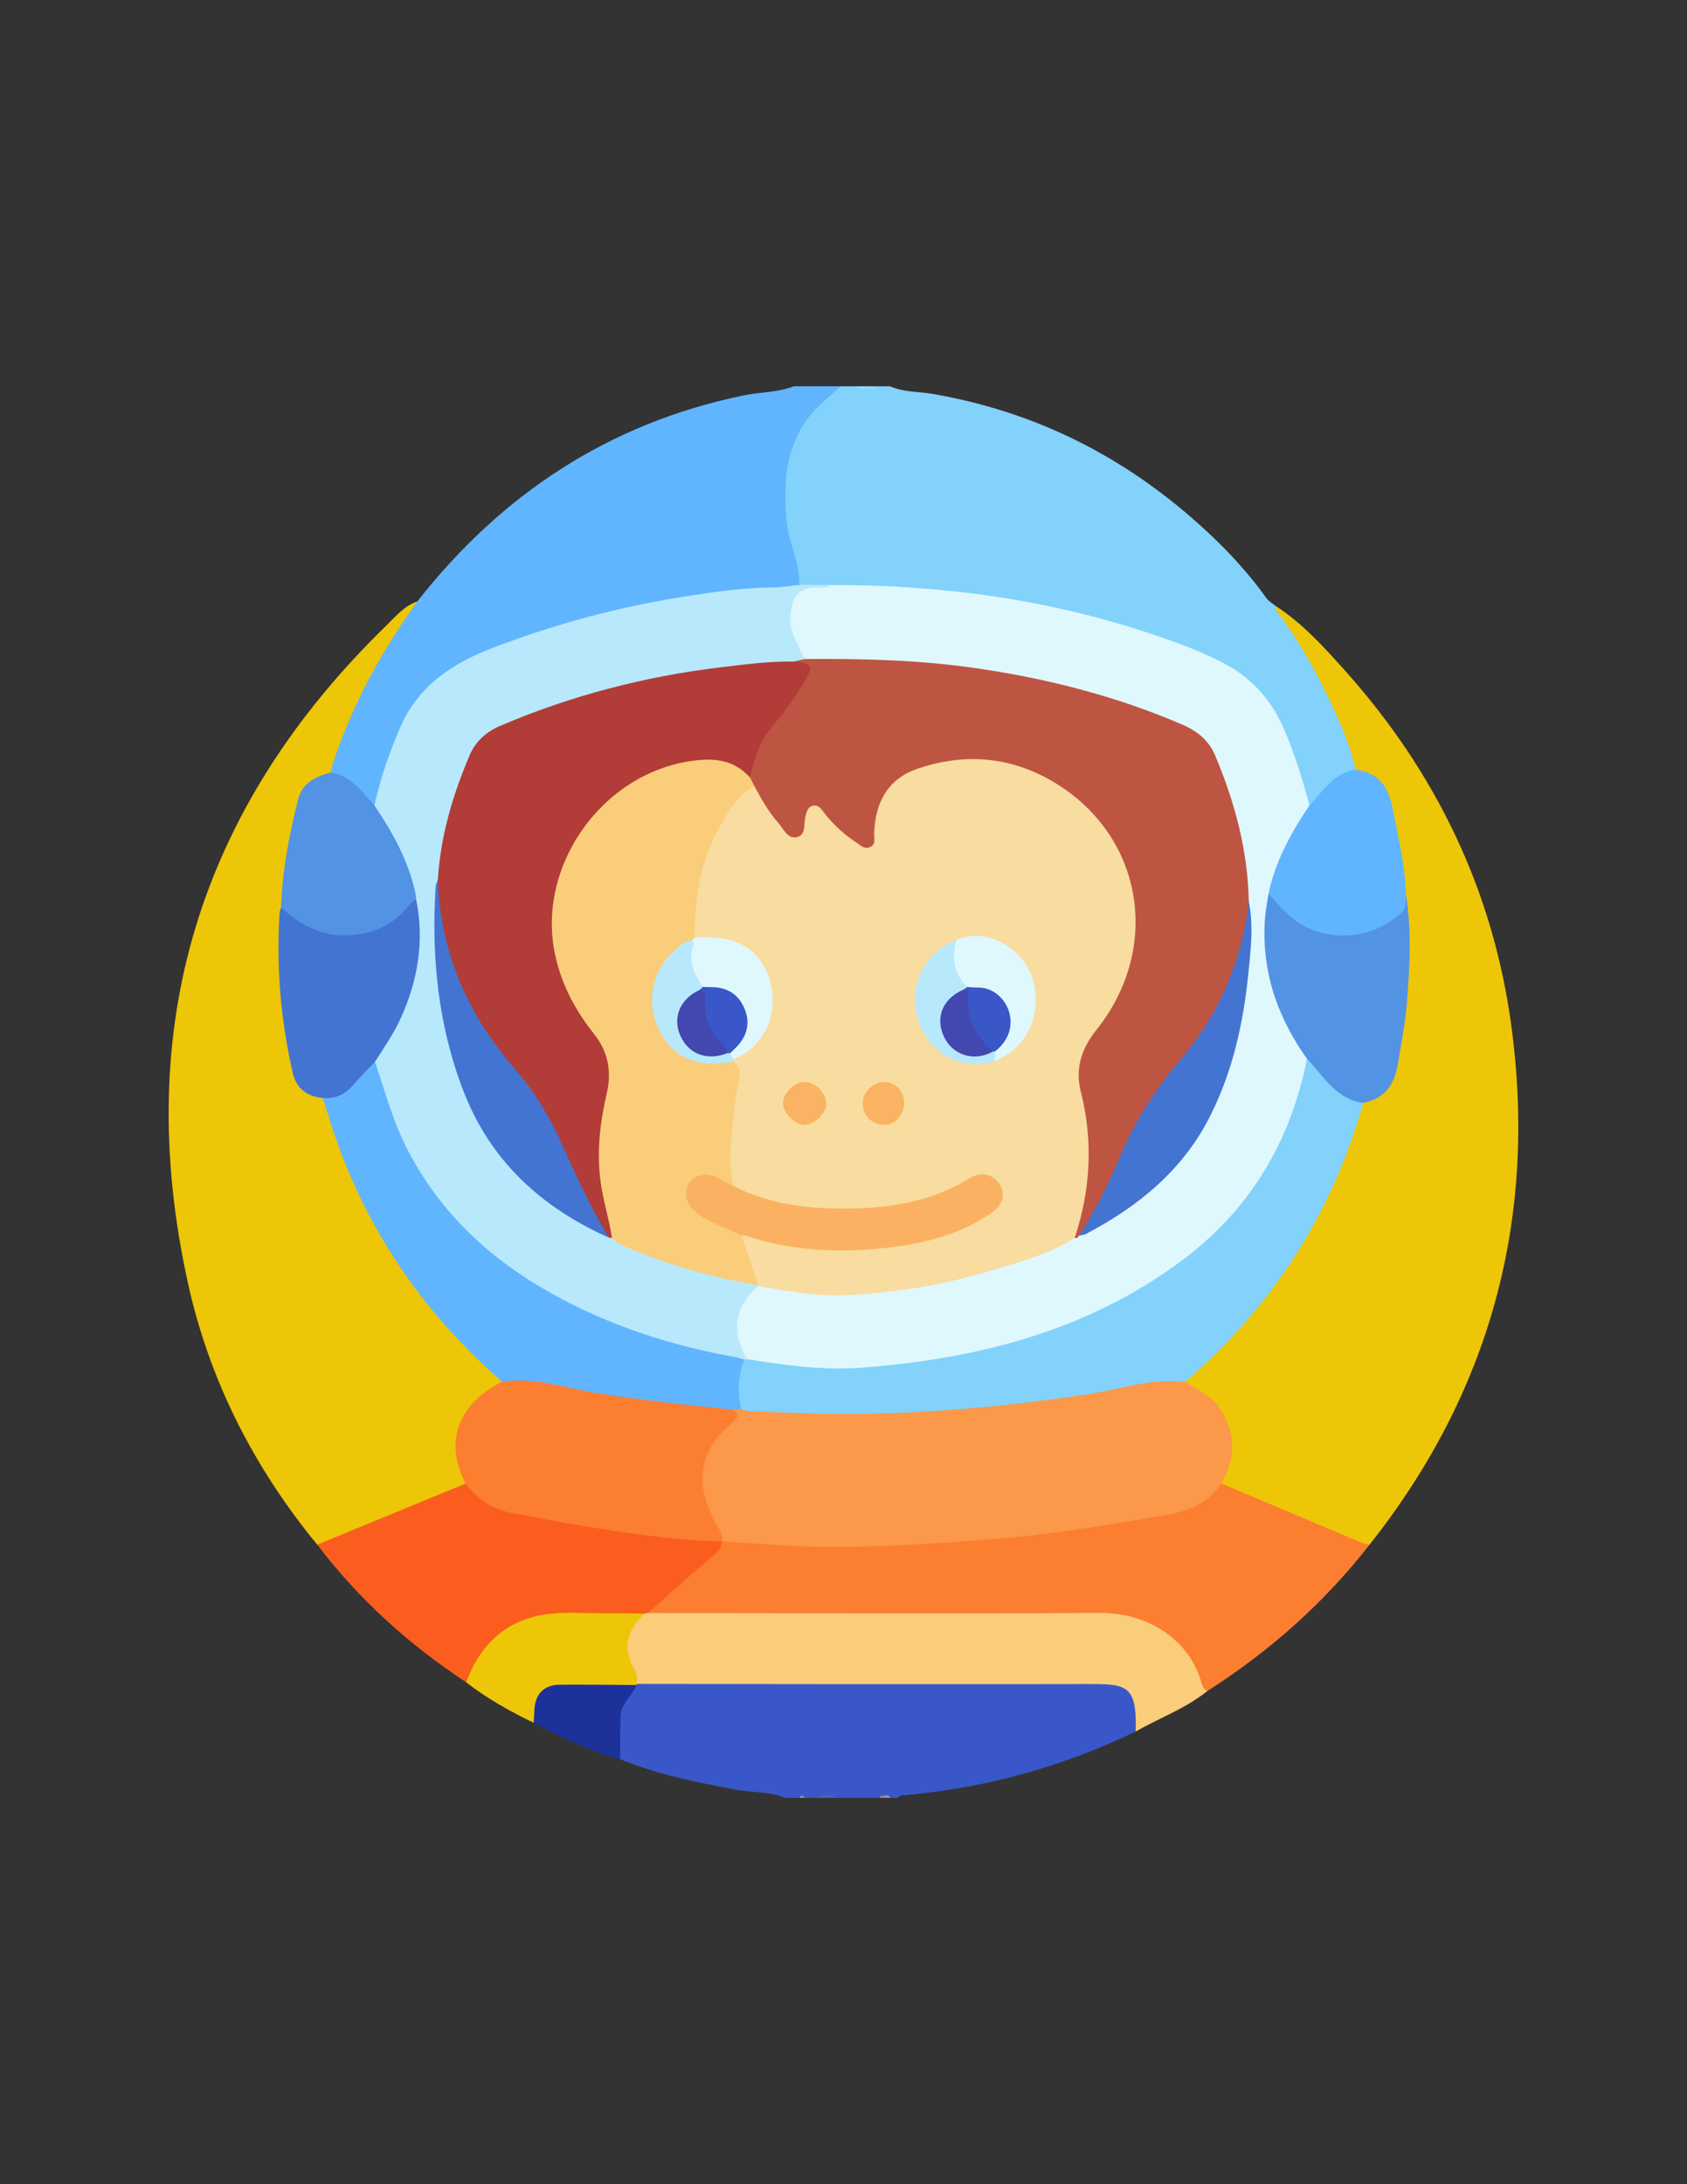 <?xml version="1.0" encoding="utf-8"?>
<!-- Generator: Adobe Illustrator 24.0.1, SVG Export Plug-In . SVG Version: 6.00 Build 0)  -->
<svg version="1.1" id="Layer_1" xmlns="http://www.w3.org/2000/svg" xmlns:xlink="http://www.w3.org/1999/xlink" x="0px" y="0px"
	 viewBox="0 0 612 792" enable-background="new 0 0 612 792" xml:space="preserve">
<rect x="0" y="0" width="612" height="792" fill="#333333" stroke="none"/>
<g>
	<g>
		<path fill="#82D2FB" d="M322.94,140.08c4.91,2.18,10.29,1.87,15.43,2.76c35.43,6.11,66.51,21.17,93.64,44.65
			c10.21,8.84,19.57,18.43,27.44,29.44c0.83,1.16,2.25,1.91,3.39,2.85c11.85,14.47,20.07,30.98,26.83,48.26
			c1.35,3.45,3.88,6.76,2.69,10.9c-5.9,3.07-11,7.11-15.16,12.35c-0.72,0.9-1.82,1.52-3,0.44c-3.31-6.21-4.62-13.14-6.78-19.74
			c-5.51-16.88-16.51-27.93-32.84-34.45c-26.73-10.67-54.39-17.58-82.92-21.02c-16.99-2.05-34.05-3.34-51.19-3.06
			c-3.41-0.3-6.92,0.6-10.24-0.8c-4.24-11.41-6.98-23.06-6.76-35.38c0.17-9.47,2.81-17.99,7.98-25.83
			c3.38-5.13,7.64-9.17,13.47-11.37c1.67,0,3.33,0,5,0c2.67,0.84,5.33,0.84,8,0C319.61,140.08,321.28,140.08,322.94,140.08z"/>
		<path fill="#61B5FE" d="M304.95,140.08c-5.23,4.73-10.78,8.94-14.41,15.4c-5.95,10.6-6.13,21.77-5.21,33.29
			c0.63,7.95,4.95,15.15,4.62,23.28c-2.67,2.06-5.88,2.13-9,2.3c-37.39,2.04-73.41,10.04-107.97,24.54
			c-13.28,5.57-22.47,15.01-27.86,28.36c-3.24,8.03-5.28,16.46-8.54,24.46c-1.66,1.34-2.87,0.11-3.69-0.98
			c-3.33-4.4-7.32-7.82-12.72-9.41c-0.43-0.13-0.64-0.71-0.84-1.16c0.69-8.3,4.53-15.58,7.81-22.96
			c4.79-10.79,10.29-21.24,17.12-30.95c2.11-3,4.21-5.95,7.15-8.19c30.56-38.89,69.46-64.56,118.21-74.66
			c6.09-1.26,12.43-1.06,18.33-3.33C293.62,140.08,299.28,140.08,304.95,140.08z"/>
		<path fill="#3957C8" d="M411.99,627.86c-26.44,12.74-54.27,20.45-83.51,23.06c-0.93,0.08-2.05-0.25-2.54,1c-1,0-2,0-3,0
			c-0.55-0.62-1.3-0.49-2-0.52c-0.7,0.02-1.45-0.1-2,0.52c-5,0-10,0-15,0c-2.67-0.84-5.33-0.84-8,0c-1.33,0-2.67,0-4,0
			c-0.67-0.63-1.33-0.63-2,0c-1.67,0-3.33,0-5,0c-5.71-2.33-11.89-1.86-17.82-2.96c-14.33-2.65-28.58-5.51-42.14-11.06
			c-3.87-8.43-1.56-19.64,5.62-27.28c0.52-0.38,1.08-0.64,1.7-0.83c2.63-0.64,5.3-0.46,7.96-0.46
			c52.42-0.01,104.83-0.01,157.25-0.01c1.16,0,2.33-0.01,3.49,0.02C411.26,609.66,416.4,618.32,411.99,627.86z"/>
		<path fill="#97D9FB" d="M317.94,140.08c-2.67,1.57-5.33,1.53-8,0C312.61,140.08,315.28,140.08,317.94,140.08z"/>
		<path fill="#4C5CBB" d="M295.95,651.92c2.67-1.57,5.33-1.53,8,0C301.28,651.92,298.61,651.92,295.95,651.92z"/>
		<path fill="#9987AD" d="M289.95,651.92c0.67-1.18,1.33-1.09,2,0C291.28,651.92,290.62,651.92,289.95,651.92z"/>
		<path fill="#8C7EAC" d="M318.94,651.92c0.42-0.89,1.19-0.98,2.04-0.87c0.3,0.21,0.39,0.4,0.28,0.59
			c-0.11,0.18-0.21,0.28-0.32,0.28C320.28,651.92,319.61,651.92,318.94,651.92z"/>
		<path fill="#A08FB3" d="M320.94,651.92c0-0.29,0.02-0.58,0.04-0.87c0.83-0.1,1.61-0.1,1.96,0.87
			C322.28,651.92,321.61,651.92,320.94,651.92z"/>
		<path fill="#EDC607" d="M151.41,218.07c-13.25,18.35-23.94,38.02-30.92,59.62c-0.25,0.78-0.35,1.6-0.52,2.41
			c-0.54,1.35-1.66,2.08-2.92,2.52c-5.37,1.9-7.37,6.26-8.54,11.34c-2.68,11.65-4.49,23.43-5.42,35.35
			c-1.32,7.26-0.93,14.61-0.53,21.86c0.61,11.26,1.79,22.49,4.1,33.58c1.21,5.81,3.75,10.24,9.66,12.14
			c2.17,1.11,2.68,3.24,3.29,5.33c11.08,37.5,31.52,69.07,60.44,95.26c1.11,1,2.4,1.86,2.42,3.59c-0.41,1.88-2.07,2.47-3.47,3.3
			c-9.27,5.52-15.73,16.51-10.71,28.96c0.61,1.51,1.41,3.04,0.97,4.79c-4.99,4.4-11.57,5.47-17.38,8.13
			c-10.23,4.68-20.75,8.74-31.1,13.15c-1.8,0.77-3.64,1.76-5.69,0.71c-23-27.96-39.12-59.58-46.9-94.82
			c-20.44-92.71,3.95-172.31,71.98-238.48C143.54,223.52,146.66,219.68,151.41,218.07z"/>
		<path fill="#FB5D1F" d="M115.09,560.1c17.95-7.39,35.9-14.78,53.84-22.17c1.6-0.36,2.49,0.79,3.33,1.75
			c4.07,4.62,9.38,6.65,15.24,7.84c23.52,4.78,47.2,8.31,71.14,10.1c0.83,0.06,1.65,0.21,2.42,0.53c2.95,2.46,0.99,4.58-0.82,6.14
			c-8.39,7.21-16.38,14.92-25.42,21.37c-0.49,0.22-1,0.36-1.53,0.45c-9.79,0.43-19.59,0.02-29.38,0.22
			c-14.18,0.29-24.77,6.45-31.26,19.29c-0.84,1.67-1.03,4-3.53,4.38C148.37,596.34,130.15,579.93,115.09,560.1z"/>
		<path fill="#EDC607" d="M169.11,610.01c4.96-13.48,14.2-22.37,28.54-24.59c6.97-1.08,14.21-0.41,21.33-0.45
			c4.97-0.03,9.94,0.09,14.91,0.14c0.44,1.5-0.46,2.55-1.34,3.49c-4.32,4.61-3.97,9.73-1.8,15.11c0.91,2.25,2.23,4.52,0.28,6.9
			l-0.14,0.39c-1.8,1.56-4.01,1.39-6.15,1.4c-6.47,0.05-12.93-0.06-19.4,0.04c-6.93,0.11-8.77,1.71-9.94,8.4
			c-0.25,1.45-0.23,3.03-1.81,3.85C185,620.52,176.68,615.9,169.11,610.01z"/>
		<path fill="#1D319A" d="M193.59,624.7c0.09-1.48,0.21-2.97,0.26-4.45c0.23-5.91,3.42-9.31,9.21-9.36
			c9.27-0.07,18.55,0.06,27.83,0.11c-1.46,3.96-5.58,6.6-5.76,11.12c-0.21,5.25-0.11,10.52-0.14,15.78
			C213.86,635.07,203.71,629.93,193.59,624.7z"/>
		<path fill="#EDC607" d="M491.81,279.08c-2.87-12.17-8.36-23.28-14.06-34.28c-3.73-7.21-8.1-14.06-12.71-20.75
			c-0.89-1.29-2.46-2.34-2.18-4.27c9.73,6.31,17.44,14.86,25.07,23.38c33.07,36.93,53.79,79.9,60.38,129.06
			c9.35,69.72-7.63,132.56-51.47,187.89c-1.62,0.97-3.17,0.5-4.75-0.17c-15.13-6.37-30.31-12.6-45.39-19.08
			c-1.51-0.65-3.15-1.13-4.04-2.72c-0.37-2.14,0.93-3.83,1.57-5.68c3.82-11.06-0.33-21.99-10.58-27.7
			c-1.56-0.87-3.45-1.41-4.05-3.44c0.76-2.95,3.22-4.61,5.26-6.46c13.91-12.57,25.66-26.9,35.53-42.82
			c8.45-13.64,15.24-28.02,20.16-43.31c1.11-3.44,1.66-7.17,4.24-10.02c7.11-2.48,9.94-7.87,11.3-14.99
			c3.7-19.39,4.33-38.87,2.86-58.48c-0.81-10.28-2.61-20.4-4.78-30.48c-1.4-6.53-3.65-12.14-11.02-13.85
			C492.36,280.72,491.75,280.08,491.81,279.08z"/>
		<path fill="#FC7E31" d="M443,537.87c16.98,7.18,33.96,14.36,50.95,21.52c0.9,0.38,1.92,0.48,2.88,0.72
			c-16.47,21.17-36.27,38.64-58.82,53.07c-2.83-0.03-3.39-2.35-4.19-4.29c-6.36-15.36-18.14-22.38-34.44-22.39
			c-51.95-0.03-103.91,0.01-155.86-0.05c-2.91,0-6.05,0.76-8.58-1.56c7.89-6.92,15.7-13.93,23.72-20.7
			c1.77-1.49,2.97-2.97,3.26-5.21c0.22-0.21,0.43-0.42,0.64-0.63c3.78-1.77,7.56-0.06,11.31,0.13c24.6,1.27,49.15,0.9,73.74-0.83
			c24.45-1.72,48.63-5.03,72.71-9.38c7.49-1.35,14.65-3.21,20.02-9.14C441.01,538.39,441.96,537.96,443,537.87z"/>
		<path fill="#F9CD7A" d="M234.94,584.89c54.61,0.03,109.23,0.31,163.84-0.04c17.7-0.11,32.86,9.68,37.18,25.67
			c0.32,1.2,0.9,2.13,2.05,2.65c-7.86,6.33-17.37,9.76-26.02,14.69c0.55-17.27-3.61-17.25-17.82-17.21
			c-54.38,0.13-108.76-0.01-163.14-0.05c0-1.64,0.23-3.3-0.67-4.82c-4.7-7.9-3.08-14.71,3.53-20.68
			C234.24,585.04,234.59,584.97,234.94,584.89z"/>
		<path fill="#DFF8FD" d="M300.97,212.14c40.13-0.15,79.43,5.13,117.55,17.99c8.82,2.97,17.56,6.19,25.82,10.58
			c10.11,5.37,17.15,13.48,21.59,23.95c3.77,8.89,6.68,18.06,9.1,27.4c0.66,2.64-1.23,4.33-2.45,6.19
			c-5.39,8.22-9.24,17.07-11.26,26.71c-3.32,19.42,0.4,37.39,11.12,53.91c1,1.54,2,3.07,2.44,4.89c0.57,2.9-0.43,5.6-1.15,8.32
			c-9.69,36.51-32.49,62.35-65.46,79.65c-26.71,14.01-55.36,21.6-85.29,24.68c-17.49,1.8-34.84,1.46-52-2.82
			c-8.75-10.04-4.9-23.03,4.28-28.04c6.69-0.23,13.2,1.29,19.79,2.04c9.83,1.12,19.54,0.22,29.24-1.08
			c22.35-3,44.08-8.25,64.43-18.3c0.95-0.51,1.93-0.97,2.94-1.36c26.23-12.68,44.93-31.95,53.22-60.46
			c5.08-17.48,7.85-35.27,7.72-53.5c-0.02-2.17-0.05-4.32-0.73-6.4c-0.96-16.93-4.84-33.19-11.06-48.95
			c-2.73-6.92-7.43-11.56-14.32-14.37c-27.32-11.14-55.64-18-85-20.89c-14.1-1.39-28.18-2.02-42.33-1.83
			c-2.47,0.03-5.01,0.32-7.35-0.92c-5.88-6.35-7.94-13.6-5.1-21.95c1.18-3.46,3.26-5.54,7.38-5.08
			C296.34,212.74,298.73,213.04,300.97,212.14z"/>
		<path fill="#B8E8FC" d="M300.97,212.14c-1.37,1.39-3.12,0.85-4.72,0.88c-6.32,0.12-8.59,2.76-9.42,9.24
			c-0.84,6.54,2.65,11.39,5.18,16.69c-1.08,1.46-2.83,1.5-4.34,2.05c-20.16,0.99-40.1,3.66-59.73,8.39
			c-15.4,3.71-30.45,8.5-45.05,14.73c-7.44,3.17-11.09,9.16-13.71,16.25c-4.58,12.4-7.75,25.13-9.2,38.27
			c-1.28,13.45-1.5,26.92,0.44,40.31c2.23,15.37,5.74,30.39,12.69,44.49c7.61,15.44,19.23,27.05,33.49,36.21
			c4.6,2.95,9.12,6.16,14.37,8c0.51,0.11,1,0.28,1.48,0.5c13.38,7.15,27.83,11.21,42.5,14.59c3.04,0.7,6.24,0.83,9.08,2.34
			c0.46,0.3,0.75,0.71,0.88,1.24c-8.56,7.78-9.66,16.65-3.88,26.53c-0.32,0.44-0.73,0.72-1.25,0.86
			c-14.16-1.56-27.72-5.63-41.05-10.38c-18.77-6.69-36.37-15.64-51.81-28.5c-21.38-17.82-34.82-40.43-41.11-67.42
			c-0.23-0.97-0.41-1.96-0.31-2.97c0.66-2.65,2.46-4.67,3.85-6.91c9.8-15.68,13.29-32.67,10.6-50.94
			c-2.02-10.38-6.03-19.93-11.9-28.72c-1.16-1.74-2.83-3.36-2.22-5.81c2.14-9.76,5.39-19.17,9.35-28.31
			c6.54-15.09,18.91-23.26,33.79-28.92c22.4-8.53,45.38-14.74,69-18.47c10.78-1.7,21.62-3.27,32.59-3.36
			c3.13-0.03,6.26-0.61,9.39-0.94C293.62,212.08,297.3,212.11,300.97,212.14z"/>
		<path fill="#61B5FE" d="M460.17,324.13c2.46-11.84,8.16-22.19,14.86-32.07c4.97-5.12,8.66-11.9,16.77-12.97
			c8.3,0.99,11.85,6.19,13.39,13.97c2.08,10.53,4.64,20.96,4.87,31.76c1.27,4.32-0.6,7.11-4.06,9.62c-13.12,9.52-31,7.89-42-3.99
			C462.27,328.59,461.08,326.46,460.17,324.13z"/>
		<path fill="#5293E4" d="M135.82,292.05c6.61,9.73,12.25,19.92,14.84,31.55c0.18,0.8,0.19,1.63,0.28,2.44
			c-2.38,6.49-7.83,9.81-13.68,12.12c-11.49,4.53-22.35,2.87-32.15-4.8c-1.45-1.14-2.58-2.56-3.15-4.35
			c0.43-13.27,2.95-26.21,6.15-39.03c1.53-6.15,6.39-8.41,11.87-9.87C127.34,281.32,131.32,287.02,135.82,292.05z"/>
		<path fill="#61B5FE" d="M136.05,384.98c3.63,10.99,6.67,22.18,12.1,32.52c11.91,22.68,29.87,39.21,51.98,51.54
			c20.78,11.59,43.09,18.83,66.45,23.02c1.14,0.2,2.23,0.62,3.35,0.94c0.56,0.65,1.01,1.46,0.77,2.25
			c-1.4,4.49-1.42,9.03-0.76,13.63c0.12,0.81-0.26,1.61-0.76,2.3c-0.94,0.82-2.1,1.02-3.29,1.17c-16.95-1.02-33.75-3.27-50.51-5.92
			c-10.16-1.6-20.12-4.77-30.59-4.24c-1,0.05-1.96-0.35-2.67-1.16c-27.06-23.65-47.22-52.08-59.48-85.96
			c-2.03-5.6-3.76-11.31-5.62-16.97c7.11-1.49,11.51-6.75,16.16-11.65C133.94,385.66,134.58,384.48,136.05,384.98z"/>
		<path fill="#FC7E31" d="M182.12,501.03c12.19-1.84,23.67,2.5,35.41,4.29c16.11,2.46,32.27,4.27,48.47,5.82
			c2.29,0.48,3.15,1.66,1.82,3.85c-0.69,1.14-1.59,2.14-2.58,3c-10.64,9.25-11.46,21.08-4.47,33.66c1.24,2.22,3.3,4.42,1.22,7.25
			c0,0-0.07,0.07-0.07,0.08c-18.84-0.52-37.39-3.49-55.93-6.55c-6.01-0.99-11.94-2.55-17.97-3.38c-7.98-1.1-14.39-4.56-19.1-11.13
			C161.58,524.37,164.84,509.7,182.12,501.03z"/>
		<path fill="#4374D2" d="M136.05,384.98c-2.59,2.75-5.28,5.41-7.75,8.27c-3.01,3.49-6.6,5.37-11.28,4.86
			c-5.66-0.44-9.55-3.6-10.76-8.85c-4.42-19.19-6.1-38.65-4.83-58.34c0.04-0.64,0.35-1.27,0.53-1.91
			c6.92,6.37,14.53,10.58,24.49,10.15c9.31-0.41,16.53-4.06,22.24-11.2c0.6-0.76,1.49-1.28,2.25-1.92
			c3.08,14.83,0.74,28.97-5.33,42.66C143.04,374.49,139.46,379.69,136.05,384.98z"/>
		<path fill="#FB9849" d="M262,558.91c0.32-2.32-0.9-4.06-1.97-5.96c-5.63-9.96-7.81-20.14-0.78-30.36c1.85-2.7,4.42-4.94,6.84-7.2
			c1.71-1.6,2.01-2.87-0.09-4.24c0.98-0.06,1.96-0.13,2.94-0.19c7.12-1.14,14.28-0.76,21.38-0.19c10.82,0.87,21.58,0.69,32.41,0.02
			c11.46-0.71,22.92-1.13,34.38-2.09c19.62-1.65,38.99-4.89,58.33-8.42c4.8-0.88,9.81-2.21,14.45,0.89
			c4.53,2.88,9.62,4.75,12.78,9.75c5.75,9.09,5.75,17.91,0.33,26.97c-5.25,8.22-13.69,10.52-22.5,11.96
			c-20.2,3.3-40.34,6.74-60.81,8.3c-21.16,1.61-42.3,3.1-63.51,2.72C284.78,560.65,273.39,559.59,262,558.91z"/>
		<path fill="#82D2FB" d="M429.88,501.15c-11.85-1.61-23.01,2.51-34.43,4.28c-21.02,3.26-42.12,5.49-63.36,6.61
			c-17.94,0.95-35.87,0.82-53.8-0.1c-3.13-0.16-6.33,0.27-9.35-0.99c-1.51-6.08-1.12-12.06,0.99-17.94c0.37-0.05,0.73-0.11,1.1-0.16
			c13.79,2.18,27.65,4.16,41.64,3.08c42.07-3.22,81.96-13.32,116.4-39.1c24.47-18.32,39.16-42.97,45.07-72.9
			c2.8,0.06,3.59,2.65,5.06,4.24c4.46,4.82,9.26,9.12,15.37,11.75C483.21,440.19,461.51,473.84,429.88,501.15z"/>
		<path fill="#5293E4" d="M494.56,399.92c-9.93-1.34-14.37-9.7-20.43-16c-10.94-15.41-16.73-32.36-15.18-51.44
			c0.23-2.8,0.81-5.57,1.22-8.36c3.74,3.94,7.05,8.22,11.91,11.09c11,6.5,26.24,5.15,36.41-4.33c1.88-1.75,1.22-4.01,1.57-6.07
			c2.14,12.86,1.34,25.77,0.35,38.63c-0.57,7.39-2.07,14.71-3.24,22.05C505.93,393.29,502.44,398.32,494.56,399.92z"/>
		<path fill="#F9DC9F" d="M389.89,448.85c-9.84,6.21-20.98,9.05-31.95,12.32c-16.78,5.01-34.04,7.69-51.43,8.47
			c-10.52,0.47-21.13-1.57-31.61-3.32c0,0,0.04-0.34,0.04-0.34c-3.92-5.49-6.74-11.34-5.88-18.36c2.38-1.21,4.54,0.11,6.76,0.62
			c25.12,5.77,49.86,5.5,74.02-4.49c3.26-1.35,6.33-3.01,9.07-5.21c2.7-2.17,4.31-4.89,2.15-8.24c-2.09-3.23-5.19-3.19-8.42-1.83
			c-1.23,0.52-2.34,1.27-3.52,1.9c-10.62,5.73-22.08,8.25-34.02,9.01c-13.39,0.85-26.63,0.24-39.51-3.93
			c-3.77-1.22-7.78-2.09-10.42-5.52c-2.71-6.03-1.82-12.37-1.34-18.59c0.44-5.76,1.1-11.53,2.23-17.22c0.56-2.8,0.5-5.6-0.42-8.33
			c-0.15-0.53-0.17-1.07-0.07-1.6c1.28-2.07,3.62-2.85,5.38-4.36c7.57-6.52,9.32-14.92,6.86-24.03
			c-2.35-8.66-8.77-13.36-17.54-15.09c-2.91-0.58-5.98,1.52-8.73-0.66c-2.41-6.1-0.33-12.21,0.52-18.12
			c1.75-12.17,6.67-23.21,14.63-32.72c1.85-2.21,3.49-5.02,7.1-4.69c1.83,0.79,2.58,2.52,3.44,4.12c1.98,3.69,4.47,7.02,7.14,10.22
			c1.04,1.25,2.1,2.94,3.98,2.56c2.01-0.4,1.95-2.45,2.3-4.03c0.56-2.48,1.11-5.12,3.94-5.86c3.14-0.82,4.96,1.56,6.53,3.66
			c2.75,3.67,6.29,6.39,9.99,8.95c2.65,1.83,4.29,1.47,4.53-2.08c0.19-2.66,0.72-5.29,1.43-7.85c2.17-7.8,6.37-13.8,14.48-16.48
			c23-7.62,43.97-3.89,61.75,12.51c24.4,22.52,26.8,56.81,6.26,82.92c-5.94,7.55-7.96,15.31-5.68,24.63
			c3.55,14.49,3.09,29.03-0.42,43.51C392.81,444.09,392,446.77,389.89,448.85z"/>
		<path fill="#BE5543" d="M389.89,448.85c5.76-17.46,6.74-35.09,2.2-53.01c-2.11-8.3,0.22-15.6,5.57-22.28
			c24.24-30.28,16.89-71.45-16.3-90.51c-15.38-8.83-31.79-10.03-48.57-4.28c-10.13,3.47-15.32,11.5-15.67,23.53
			c-0.05,1.73,0.74,3.81-1.48,4.85c-2.07,0.97-3.44-0.63-4.91-1.6c-4.47-2.95-8.42-6.48-11.7-10.75c-1.07-1.4-2.16-3.26-4.4-2.55
			c-1.86,0.59-2.06,2.48-2.47,4.06c-0.67,2.63,0.28,6.47-3.08,7.24c-3.41,0.78-4.8-3.02-6.7-5.13c-3.58-3.97-6.16-8.66-8.69-13.34
			c-1.06-0.94-2.41-1.69-2.25-3.43c0.28-7.43,3.58-13.63,8.05-19.31c3.67-4.67,7.42-9.28,10.38-14.46c2.91-5.1,2.89-5.21-2.17-7.96
			c1.43-0.32,2.87-0.64,4.31-0.96c20.16-0.16,40.27,0.3,60.28,3.08c26.48,3.69,52.18,10.17,76.78,20.77
			c5.27,2.27,9.47,5.7,11.71,11.01c7.17,16.99,11.9,34.56,12.26,53.13c0.57,4.33-0.04,8.59-1,12.78
			c-3.94,17.19-11.72,32.45-23.26,45.79c-11.25,13-18.7,28.16-25.54,43.77c-2.96,6.75-5.68,13.91-11.82,18.77
			C391.12,448.71,390.67,449.09,389.89,448.85z"/>
		<path fill="#4374D2" d="M391.43,448.05c6.04-9.18,10.79-18.99,15.08-29.1c5.48-12.92,13.08-24.53,22.15-35.26
			c13.87-16.4,21.86-35.43,24.39-56.75c1.76,8.75,0.68,17.52-0.2,26.22c-1.79,17.75-5.63,35.06-13.64,51.14
			c-9.87,19.84-26.14,33.13-45.38,43.2C393.12,447.87,392.23,447.88,391.43,448.05z"/>
		<path fill="#B23C37" d="M287.7,239.91c6.92,0.41,7.56,1.62,3.86,7.77c-3.32,5.51-7.11,10.68-11.28,15.59
			c-4.59,5.4-6.89,11.84-8.13,18.72c-0.34,0-0.74,0.06-0.98-0.13c-11.62-9.03-23.74-5.2-34.95-0.04
			c-22.32,10.28-33.76,28.73-34.62,53.04c-0.45,12.72,3.56,24.84,11.78,34.83c7.67,9.33,10.54,19.06,7.28,31.03
			c-3.66,13.43-2.48,27.04,0.94,40.47c0.63,2.46,2.22,5,0.39,7.64c-0.34,0-0.67,0-1.01,0c-5.56-5.29-8.9-12.05-11.74-18.95
			c-6.75-16.43-15.08-31.81-26.68-45.42c-9.72-11.4-16.57-24.48-20.93-38.86c-2.63-8.69-3.43-17.54-2.78-26.56
			c0.92-15.75,5.36-30.62,11.45-45.04c2.16-5.12,6.09-8.65,11.19-10.82c25.77-11,52.6-17.96,80.41-21.27
			C270.47,240.89,279.03,239.75,287.7,239.91z"/>
		<path fill="#F9CD7A" d="M221.99,448.83c-1.07-7.2-3.4-14.1-4.25-21.4c-1.24-10.62,0.02-20.89,2.4-31.09
			c1.88-8.08,0.33-15.22-4.71-21.53c-6.63-8.31-11.46-17.35-13.87-27.8c-7.49-32.43,16.66-66.75,49.77-71.15
			c8.24-1.1,15.14-0.22,20.82,6.14c0.52,1.03,1.03,2.06,1.55,3.09c-6.14,3.05-9.19,8.86-12.39,14.37
			c-7.28,12.53-9.36,26.35-9.31,40.61c-0.17,0.79-0.63,1.38-1.26,1.86c-8.68,5.19-13.29,12.43-12.53,22.95
			c0.84,11.65,10.75,20.61,22.37,19.74c1.75-0.13,3.58-1.09,5.25,0.31c4.15,2.36,2.2,6.29,1.75,9.23
			c-1.38,8.98-2.65,17.91-2.69,27.02c-0.01,3.03,0.82,5.87,1.05,8.83c-2.19,0.82-3.76-0.69-5.5-1.49c-4.1-1.86-7.63-1.33-9.29,1.42
			c-1.78,2.96-0.62,6.68,3.07,9.33c3.37,2.42,7.14,4.08,10.95,5.69c1.49,0.63,3.81,0.46,3.79,3.05c1.99,5.99,3.99,11.98,5.98,17.97
			c-16.74-2.77-32.95-7.36-48.53-14.13C224.73,451.1,223.15,450.3,221.99,448.83z"/>
		<path fill="#4374D2" d="M158.85,319.05c0.91,25.95,10.49,48.36,27.41,67.9c6.88,7.94,12.53,16.81,16.9,26.39
			c5.5,12.06,10.79,24.21,17.83,35.49c-24.49-10.92-43.09-27.82-52.88-53.23c-9.22-23.91-11.7-48.84-10.05-74.27
			C158.1,320.56,158.57,319.81,158.85,319.05z"/>
		<path fill="#FAB262" d="M268.96,448c-5.25-2.73-11.05-4.34-15.9-7.93c-4.08-3.02-5.39-7.48-3.03-11.18
			c2.09-3.27,6.77-3.85,11.05-1.42c1.59,0.9,3.23,1.69,4.85,2.53c10.41,5.25,21.49,7.57,33.09,8.08
			c14.86,0.65,29.43-0.34,43.37-6.05c3.09-1.26,6.01-2.78,8.85-4.56c4.45-2.79,8.88-1.93,11.35,1.94c2.35,3.67,1.29,7.55-3.18,10.59
			c-10.11,6.87-21.57,10.27-33.49,11.92c-18.55,2.57-36.98,2.21-55-3.73C270.33,447.98,269.62,448.06,268.96,448z"/>
		<path fill="#DFF8FD" d="M346.91,340.88c10.51-4.66,22.32,2.26,26.57,11.15c4.82,10.1,1.99,23.07-6.94,29.57
			c-1.73,1.26-3.73,2.14-5.6,3.2c-1.03-1.07-1.11-2.32-0.69-3.66c0.58-1.4,1.75-2.36,2.61-3.55c5.33-7.35,1.73-16.43-7.17-18.12
			c-1.76-0.33-3.63-0.14-5.28-1.05C344.19,352.74,343.2,347.74,346.91,340.88z"/>
		<path fill="#DFF8FD" d="M250.99,340.98c0.33-0.31,0.67-0.62,1-0.93c14.95-1.31,24,3.93,27.4,15.89
			c3.34,11.74-2.53,24.1-13.36,28.13c-1.14-0.37-1.61-1.2-1.64-2.35c0.25-1.76,1.59-2.85,2.61-4.14c5.52-6.96,2.12-16.23-6.6-18.04
			c-1.93-0.4-4.01-0.07-5.78-1.24C249.4,353.37,248.32,347.57,250.99,340.98z"/>
		<path fill="#B8E8FC" d="M360.97,381.27c-0.01,1.18-0.02,2.35-0.03,3.53c-11.88,3.68-23.73-2.46-27.68-14.35
			c-4.12-12.38,1.86-25.32,13.66-29.57c-1.42,6.32-1.22,12.26,4.03,17.01c-0.06,0.78-0.46,1.36-1.04,1.84
			c-8.16,4.11-8.94,11.63-5.61,16.91c2.96,4.7,8.37,6.09,15.49,4.03C360.29,380.65,360.69,380.85,360.97,381.27z"/>
		<path fill="#B8E8FC" d="M250.99,340.98c0.52,0.47,0.85,1.01,0.58,1.74c-2.18,5.8,0.37,10.53,3.4,15.16
			c-0.06,0.78-0.45,1.38-1.01,1.9c-3.02,2.12-5.84,4.39-6.57,8.33c-1.41,7.62,3.91,13.8,11.74,13.62c1.5-0.03,2.95-0.41,4.45-0.4
			c0.49,0.06,0.93,0.26,1.31,0.57c0.38,0.73,0.76,1.45,1.14,2.18c-0.06,0.28-0.12,0.57-0.2,0.84c-12.7,2.58-21.8-1.34-26.76-11.54
			c-5.04-10.34-2.37-22.23,6.69-29.69C247.3,342.42,248.9,341.22,250.99,340.98z"/>
		<path fill="#FAB362" d="M327.97,399.94c0.04,4.27-3.32,7.99-7.17,7.97c-4.47-0.03-7.86-3.43-7.84-7.88
			c0.01-4.07,3.95-7.82,8.09-7.7C324.93,392.44,327.93,395.74,327.97,399.94z"/>
		<path fill="#FAB362" d="M299.79,400.39c-0.02,3.34-4.62,7.65-8.03,7.52c-3.48-0.12-7.71-4.45-7.71-7.89
			c-0.01-3.55,4.12-7.62,7.8-7.69C295.76,392.25,299.81,396.37,299.79,400.39z"/>
		<path fill="#3A57C8" d="M349.59,358.8c0.45-0.31,0.9-0.61,1.35-0.92c2.42,0.34,4.85-0.06,7.3,0.74
			c8.06,2.63,12.66,14.88,2.72,22.64c-0.28-0.01-0.56,0-0.84,0.05c-7.52-3.25-9.31-9.99-10.3-17.13
			C349.57,362.43,349.88,360.59,349.59,358.8z"/>
		<path fill="#3957C8" d="M253.85,358.94c0.37-0.35,0.75-0.71,1.12-1.06c1.32,0.03,2.65,0.04,3.97,0.1
			c5.34,0.24,9.13,2.9,11.15,7.75c2.02,4.86,1.15,9.42-2.41,13.37c-0.88,0.98-1.86,1.86-2.79,2.79c0,0-0.47,0.02-0.47,0.02
			l-0.46-0.06c-5.9-4.37-9.43-10.01-9.3-17.56C254.69,362.45,254.14,360.72,253.85,358.94z"/>
		<path fill="#4347B0" d="M349.59,358.8c0.77,0.23,2.04,0.37,1.87,1.26c-1.77,9.02,2.59,15.48,8.66,21.26
			c-6.54,3.73-14.4,1.4-17.59-5.22C339.12,369.01,341.93,362.1,349.59,358.8z"/>
		<path fill="#4347B0" d="M253.85,358.94c1.63,0.21,2.25,1.25,2.08,2.75c-0.86,7.47,2.02,13.39,7.4,18.35
			c0.41,0.38,0.43,1.2,0.63,1.81c-7.32,2.92-14.11,0.45-17.11-6.22C243.84,368.98,246.69,362.19,253.85,358.94z"/>
	</g>
</g>
</svg>

